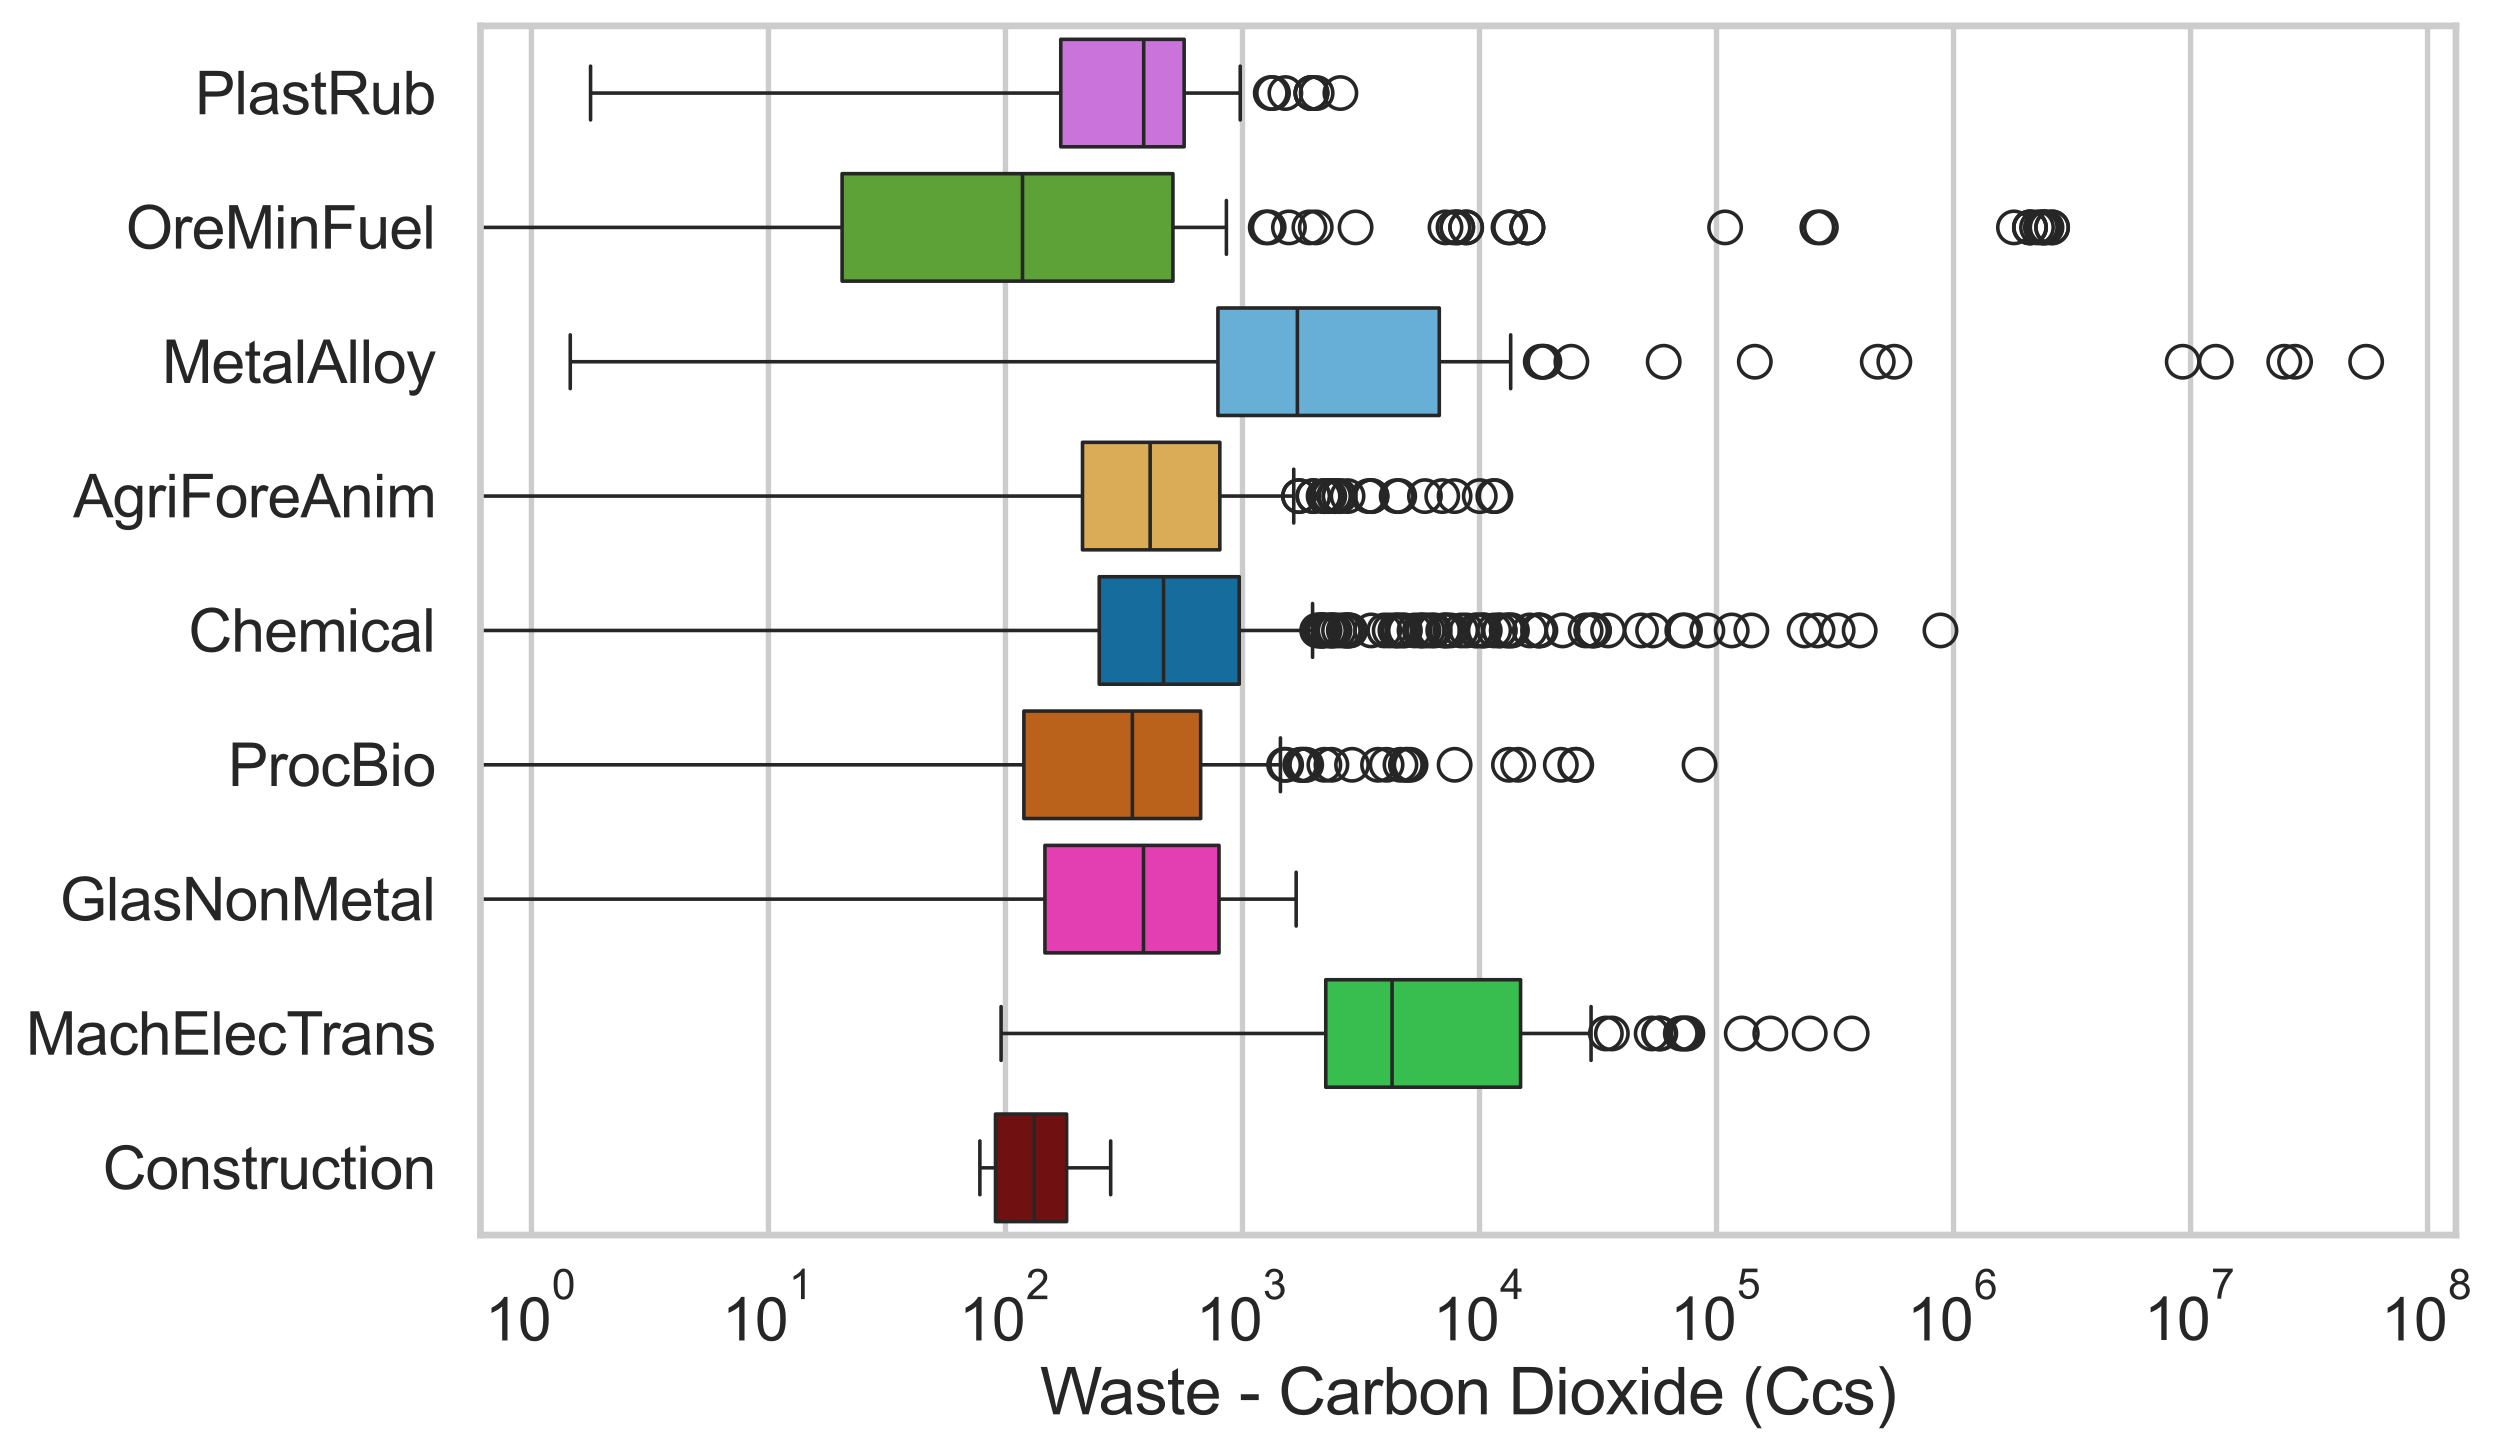 <?xml version="1.0" encoding="utf-8" standalone="no"?>
<!DOCTYPE svg PUBLIC "-//W3C//DTD SVG 1.1//EN"
  "http://www.w3.org/Graphics/SVG/1.1/DTD/svg11.dtd">
<svg xmlns:xlink="http://www.w3.org/1999/xlink" width="695.672pt" height="404.551pt" viewBox="0 0 695.672 404.551" xmlns="http://www.w3.org/2000/svg" version="1.1">
 <defs>
  <style type="text/css">*{stroke-linejoin: round; stroke-linecap: butt}</style>
 </defs>
 <g id="figure_1">
  <g id="patch_1">
   <path d="M 0 404.551 
L 695.672 404.551 
L 695.672 0 
L 0 0 
z
" style="fill: #ffffff"/>
  </g>
  <g id="axes_1">
   <g id="patch_2">
    <path d="M 133.697 343.665 
L 683.414 343.665 
L 683.414 7.2 
L 133.697 7.2 
z
" style="fill: #ffffff"/>
   </g>
   <g id="matplotlib.axis_1">
    <g id="xtick_1">
     <g id="line2d_1">
      <path d="M 147.882 343.665 
L 147.882 7.2 
" clip-path="url(#p14ee0c1a2a)" style="fill: none; stroke: #cccccc; stroke-width: 1.5; stroke-linecap: round"/>
     </g>
     <g id="text_1">
      <!-- $\mathdefault{10^{0}}$ -->
      <g style="fill: #262626" transform="translate(134.929 373.18) scale(0.165 -0.165)">
       <defs>
        <path id="ArialMT-31" d="M 2384 0 
L 1822 0 
L 1822 3584 
Q 1619 3391 1289 3197 
Q 959 3003 697 2906 
L 697 3450 
Q 1169 3672 1522 3987 
Q 1875 4303 2022 4600 
L 2384 4600 
L 2384 0 
z
" transform="scale(0.016)"/>
        <path id="ArialMT-30" d="M 266 2259 
Q 266 3072 433 3567 
Q 600 4063 929 4331 
Q 1259 4600 1759 4600 
Q 2128 4600 2406 4451 
Q 2684 4303 2865 4023 
Q 3047 3744 3150 3342 
Q 3253 2941 3253 2259 
Q 3253 1453 3087 958 
Q 2922 463 2592 192 
Q 2263 -78 1759 -78 
Q 1097 -78 719 397 
Q 266 969 266 2259 
z
M 844 2259 
Q 844 1131 1108 757 
Q 1372 384 1759 384 
Q 2147 384 2411 759 
Q 2675 1134 2675 2259 
Q 2675 3391 2411 3762 
Q 2147 4134 1753 4134 
Q 1366 4134 1134 3806 
Q 844 3388 844 2259 
z
" transform="scale(0.016)"/>
       </defs>
       <use xlink:href="#ArialMT-31" transform="translate(0 0.994)"/>
       <use xlink:href="#ArialMT-30" transform="translate(55.615 0.994)"/>
       <use xlink:href="#ArialMT-30" transform="translate(112.973 70.688) scale(0.7)"/>
      </g>
     </g>
    </g>
    <g id="xtick_2">
     <g id="line2d_2">
      <path d="M 213.836 343.665 
L 213.836 7.2 
" clip-path="url(#p14ee0c1a2a)" style="fill: none; stroke: #cccccc; stroke-width: 1.5; stroke-linecap: round"/>
     </g>
     <g id="text_2">
      <!-- $\mathdefault{10^{1}}$ -->
      <g style="fill: #262626" transform="translate(200.884 373.18) scale(0.165 -0.165)">
       <use xlink:href="#ArialMT-31" transform="translate(0 0.994)"/>
       <use xlink:href="#ArialMT-30" transform="translate(55.615 0.994)"/>
       <use xlink:href="#ArialMT-31" transform="translate(112.973 70.688) scale(0.7)"/>
      </g>
     </g>
    </g>
    <g id="xtick_3">
     <g id="line2d_3">
      <path d="M 279.791 343.665 
L 279.791 7.2 
" clip-path="url(#p14ee0c1a2a)" style="fill: none; stroke: #cccccc; stroke-width: 1.5; stroke-linecap: round"/>
     </g>
     <g id="text_3">
      <!-- $\mathdefault{10^{2}}$ -->
      <g style="fill: #262626" transform="translate(266.839 373.18) scale(0.165 -0.165)">
       <defs>
        <path id="ArialMT-32" d="M 3222 541 
L 3222 0 
L 194 0 
Q 188 203 259 391 
Q 375 700 629 1000 
Q 884 1300 1366 1694 
Q 2113 2306 2375 2664 
Q 2638 3022 2638 3341 
Q 2638 3675 2398 3904 
Q 2159 4134 1775 4134 
Q 1369 4134 1125 3890 
Q 881 3647 878 3216 
L 300 3275 
Q 359 3922 746 4261 
Q 1134 4600 1788 4600 
Q 2447 4600 2831 4234 
Q 3216 3869 3216 3328 
Q 3216 3053 3103 2787 
Q 2991 2522 2730 2228 
Q 2469 1934 1863 1422 
Q 1356 997 1212 845 
Q 1069 694 975 541 
L 3222 541 
z
" transform="scale(0.016)"/>
       </defs>
       <use xlink:href="#ArialMT-31" transform="translate(0 0.994)"/>
       <use xlink:href="#ArialMT-30" transform="translate(55.615 0.994)"/>
       <use xlink:href="#ArialMT-32" transform="translate(112.973 70.688) scale(0.7)"/>
      </g>
     </g>
    </g>
    <g id="xtick_4">
     <g id="line2d_4">
      <path d="M 345.746 343.665 
L 345.746 7.2 
" clip-path="url(#p14ee0c1a2a)" style="fill: none; stroke: #cccccc; stroke-width: 1.5; stroke-linecap: round"/>
     </g>
     <g id="text_4">
      <!-- $\mathdefault{10^{3}}$ -->
      <g style="fill: #262626" transform="translate(332.793 373.18) scale(0.165 -0.165)">
       <defs>
        <path id="ArialMT-33" d="M 269 1209 
L 831 1284 
Q 928 806 1161 595 
Q 1394 384 1728 384 
Q 2125 384 2398 659 
Q 2672 934 2672 1341 
Q 2672 1728 2419 1979 
Q 2166 2231 1775 2231 
Q 1616 2231 1378 2169 
L 1441 2663 
Q 1497 2656 1531 2656 
Q 1891 2656 2178 2843 
Q 2466 3031 2466 3422 
Q 2466 3731 2256 3934 
Q 2047 4138 1716 4138 
Q 1388 4138 1169 3931 
Q 950 3725 888 3313 
L 325 3413 
Q 428 3978 793 4289 
Q 1159 4600 1703 4600 
Q 2078 4600 2393 4439 
Q 2709 4278 2876 4000 
Q 3044 3722 3044 3409 
Q 3044 3113 2884 2869 
Q 2725 2625 2413 2481 
Q 2819 2388 3044 2092 
Q 3269 1797 3269 1353 
Q 3269 753 2831 336 
Q 2394 -81 1725 -81 
Q 1122 -81 723 278 
Q 325 638 269 1209 
z
" transform="scale(0.016)"/>
       </defs>
       <use xlink:href="#ArialMT-31" transform="translate(0 0.994)"/>
       <use xlink:href="#ArialMT-30" transform="translate(55.615 0.994)"/>
       <use xlink:href="#ArialMT-33" transform="translate(112.973 70.688) scale(0.7)"/>
      </g>
     </g>
    </g>
    <g id="xtick_5">
     <g id="line2d_5">
      <path d="M 411.701 343.665 
L 411.701 7.2 
" clip-path="url(#p14ee0c1a2a)" style="fill: none; stroke: #cccccc; stroke-width: 1.5; stroke-linecap: round"/>
     </g>
     <g id="text_5">
      <!-- $\mathdefault{10^{4}}$ -->
      <g style="fill: #262626" transform="translate(398.748 373.015) scale(0.165 -0.165)">
       <defs>
        <path id="ArialMT-34" d="M 2069 0 
L 2069 1097 
L 81 1097 
L 81 1613 
L 2172 4581 
L 2631 4581 
L 2631 1613 
L 3250 1613 
L 3250 1097 
L 2631 1097 
L 2631 0 
L 2069 0 
z
M 2069 1613 
L 2069 3678 
L 634 1613 
L 2069 1613 
z
" transform="scale(0.016)"/>
       </defs>
       <use xlink:href="#ArialMT-31" transform="translate(0 0.202)"/>
       <use xlink:href="#ArialMT-30" transform="translate(55.615 0.202)"/>
       <use xlink:href="#ArialMT-34" transform="translate(112.973 69.895) scale(0.7)"/>
      </g>
     </g>
    </g>
    <g id="xtick_6">
     <g id="line2d_6">
      <path d="M 477.655 343.665 
L 477.655 7.2 
" clip-path="url(#p14ee0c1a2a)" style="fill: none; stroke: #cccccc; stroke-width: 1.5; stroke-linecap: round"/>
     </g>
     <g id="text_6">
      <!-- $\mathdefault{10^{5}}$ -->
      <g style="fill: #262626" transform="translate(464.703 373.015) scale(0.165 -0.165)">
       <defs>
        <path id="ArialMT-35" d="M 266 1200 
L 856 1250 
Q 922 819 1161 601 
Q 1400 384 1738 384 
Q 2144 384 2425 690 
Q 2706 997 2706 1503 
Q 2706 1984 2436 2262 
Q 2166 2541 1728 2541 
Q 1456 2541 1237 2417 
Q 1019 2294 894 2097 
L 366 2166 
L 809 4519 
L 3088 4519 
L 3088 3981 
L 1259 3981 
L 1013 2750 
Q 1425 3038 1878 3038 
Q 2478 3038 2890 2622 
Q 3303 2206 3303 1553 
Q 3303 931 2941 478 
Q 2500 -78 1738 -78 
Q 1113 -78 717 272 
Q 322 622 266 1200 
z
" transform="scale(0.016)"/>
       </defs>
       <use xlink:href="#ArialMT-31" transform="translate(0 0.88)"/>
       <use xlink:href="#ArialMT-30" transform="translate(55.615 0.88)"/>
       <use xlink:href="#ArialMT-35" transform="translate(112.973 70.573) scale(0.7)"/>
      </g>
     </g>
    </g>
    <g id="xtick_7">
     <g id="line2d_7">
      <path d="M 543.61 343.665 
L 543.61 7.2 
" clip-path="url(#p14ee0c1a2a)" style="fill: none; stroke: #cccccc; stroke-width: 1.5; stroke-linecap: round"/>
     </g>
     <g id="text_7">
      <!-- $\mathdefault{10^{6}}$ -->
      <g style="fill: #262626" transform="translate(530.657 373.18) scale(0.165 -0.165)">
       <defs>
        <path id="ArialMT-36" d="M 3184 3459 
L 2625 3416 
Q 2550 3747 2413 3897 
Q 2184 4138 1850 4138 
Q 1581 4138 1378 3988 
Q 1113 3794 959 3422 
Q 806 3050 800 2363 
Q 1003 2672 1297 2822 
Q 1591 2972 1913 2972 
Q 2475 2972 2870 2558 
Q 3266 2144 3266 1488 
Q 3266 1056 3080 686 
Q 2894 316 2569 119 
Q 2244 -78 1831 -78 
Q 1128 -78 684 439 
Q 241 956 241 2144 
Q 241 3472 731 4075 
Q 1159 4600 1884 4600 
Q 2425 4600 2770 4297 
Q 3116 3994 3184 3459 
z
M 888 1484 
Q 888 1194 1011 928 
Q 1134 663 1356 523 
Q 1578 384 1822 384 
Q 2178 384 2434 671 
Q 2691 959 2691 1453 
Q 2691 1928 2437 2201 
Q 2184 2475 1800 2475 
Q 1419 2475 1153 2201 
Q 888 1928 888 1484 
z
" transform="scale(0.016)"/>
       </defs>
       <use xlink:href="#ArialMT-31" transform="translate(0 0.994)"/>
       <use xlink:href="#ArialMT-30" transform="translate(55.615 0.994)"/>
       <use xlink:href="#ArialMT-36" transform="translate(112.973 70.688) scale(0.7)"/>
      </g>
     </g>
    </g>
    <g id="xtick_8">
     <g id="line2d_8">
      <path d="M 609.565 343.665 
L 609.565 7.2 
" clip-path="url(#p14ee0c1a2a)" style="fill: none; stroke: #cccccc; stroke-width: 1.5; stroke-linecap: round"/>
     </g>
     <g id="text_8">
      <!-- $\mathdefault{10^{7}}$ -->
      <g style="fill: #262626" transform="translate(596.612 373.015) scale(0.165 -0.165)">
       <defs>
        <path id="ArialMT-37" d="M 303 3981 
L 303 4522 
L 3269 4522 
L 3269 4084 
Q 2831 3619 2401 2847 
Q 1972 2075 1738 1259 
Q 1569 684 1522 0 
L 944 0 
Q 953 541 1156 1306 
Q 1359 2072 1739 2783 
Q 2119 3494 2547 3981 
L 303 3981 
z
" transform="scale(0.016)"/>
       </defs>
       <use xlink:href="#ArialMT-31" transform="translate(0 0.847)"/>
       <use xlink:href="#ArialMT-30" transform="translate(55.615 0.847)"/>
       <use xlink:href="#ArialMT-37" transform="translate(112.973 70.541) scale(0.7)"/>
      </g>
     </g>
    </g>
    <g id="xtick_9">
     <g id="line2d_9">
      <path d="M 675.519 343.665 
L 675.519 7.2 
" clip-path="url(#p14ee0c1a2a)" style="fill: none; stroke: #cccccc; stroke-width: 1.5; stroke-linecap: round"/>
     </g>
     <g id="text_9">
      <!-- $\mathdefault{10^{8}}$ -->
      <g style="fill: #262626" transform="translate(662.567 373.18) scale(0.165 -0.165)">
       <defs>
        <path id="ArialMT-38" d="M 1131 2484 
Q 781 2613 612 2850 
Q 444 3088 444 3419 
Q 444 3919 803 4259 
Q 1163 4600 1759 4600 
Q 2359 4600 2725 4251 
Q 3091 3903 3091 3403 
Q 3091 3084 2923 2848 
Q 2756 2613 2416 2484 
Q 2838 2347 3058 2040 
Q 3278 1734 3278 1309 
Q 3278 722 2862 322 
Q 2447 -78 1769 -78 
Q 1091 -78 675 323 
Q 259 725 259 1325 
Q 259 1772 486 2073 
Q 713 2375 1131 2484 
z
M 1019 3438 
Q 1019 3113 1228 2906 
Q 1438 2700 1772 2700 
Q 2097 2700 2305 2904 
Q 2513 3109 2513 3406 
Q 2513 3716 2298 3927 
Q 2084 4138 1766 4138 
Q 1444 4138 1231 3931 
Q 1019 3725 1019 3438 
z
M 838 1322 
Q 838 1081 952 856 
Q 1066 631 1291 507 
Q 1516 384 1775 384 
Q 2178 384 2440 643 
Q 2703 903 2703 1303 
Q 2703 1709 2433 1975 
Q 2163 2241 1756 2241 
Q 1359 2241 1098 1978 
Q 838 1716 838 1322 
z
" transform="scale(0.016)"/>
       </defs>
       <use xlink:href="#ArialMT-31" transform="translate(0 0.994)"/>
       <use xlink:href="#ArialMT-30" transform="translate(55.615 0.994)"/>
       <use xlink:href="#ArialMT-38" transform="translate(112.973 70.688) scale(0.7)"/>
      </g>
     </g>
    </g>
    <g id="xtick_10"/>
    <g id="xtick_11"/>
    <g id="xtick_12"/>
    <g id="xtick_13"/>
    <g id="xtick_14"/>
    <g id="xtick_15"/>
    <g id="xtick_16"/>
    <g id="xtick_17"/>
    <g id="xtick_18"/>
    <g id="xtick_19"/>
    <g id="xtick_20"/>
    <g id="xtick_21"/>
    <g id="xtick_22"/>
    <g id="xtick_23"/>
    <g id="xtick_24"/>
    <g id="xtick_25"/>
    <g id="xtick_26"/>
    <g id="xtick_27"/>
    <g id="xtick_28"/>
    <g id="xtick_29"/>
    <g id="xtick_30"/>
    <g id="xtick_31"/>
    <g id="xtick_32"/>
    <g id="xtick_33"/>
    <g id="xtick_34"/>
    <g id="xtick_35"/>
    <g id="xtick_36"/>
    <g id="xtick_37"/>
    <g id="xtick_38"/>
    <g id="xtick_39"/>
    <g id="xtick_40"/>
    <g id="xtick_41"/>
    <g id="xtick_42"/>
    <g id="xtick_43"/>
    <g id="xtick_44"/>
    <g id="xtick_45"/>
    <g id="xtick_46"/>
    <g id="xtick_47"/>
    <g id="xtick_48"/>
    <g id="xtick_49"/>
    <g id="xtick_50"/>
    <g id="xtick_51"/>
    <g id="xtick_52"/>
    <g id="xtick_53"/>
    <g id="xtick_54"/>
    <g id="xtick_55"/>
    <g id="xtick_56"/>
    <g id="xtick_57"/>
    <g id="xtick_58"/>
    <g id="xtick_59"/>
    <g id="xtick_60"/>
    <g id="xtick_61"/>
    <g id="xtick_62"/>
    <g id="xtick_63"/>
    <g id="xtick_64"/>
    <g id="xtick_65"/>
    <g id="xtick_66"/>
    <g id="xtick_67"/>
    <g id="xtick_68"/>
    <g id="xtick_69"/>
    <g id="xtick_70"/>
    <g id="xtick_71"/>
    <g id="xtick_72"/>
    <g id="xtick_73"/>
    <g id="xtick_74"/>
    <g id="xtick_75"/>
    <g id="xtick_76"/>
    <g id="text_10">
     <!-- Waste - Carbon Dioxide (Ccs) -->
     <g style="fill: #262626" transform="translate(289.368 393.563) scale(0.18 -0.18)">
      <defs>
       <path id="ArialMT-57" d="M 1294 0 
L 78 4581 
L 700 4581 
L 1397 1578 
Q 1509 1106 1591 641 
Q 1766 1375 1797 1488 
L 2669 4581 
L 3400 4581 
L 4056 2263 
Q 4303 1400 4413 641 
Q 4500 1075 4641 1638 
L 5359 4581 
L 5969 4581 
L 4713 0 
L 4128 0 
L 3163 3491 
Q 3041 3928 3019 4028 
Q 2947 3713 2884 3491 
L 1913 0 
L 1294 0 
z
" transform="scale(0.016)"/>
       <path id="ArialMT-61" d="M 2588 409 
Q 2275 144 1986 34 
Q 1697 -75 1366 -75 
Q 819 -75 525 192 
Q 231 459 231 875 
Q 231 1119 342 1320 
Q 453 1522 633 1644 
Q 813 1766 1038 1828 
Q 1203 1872 1538 1913 
Q 2219 1994 2541 2106 
Q 2544 2222 2544 2253 
Q 2544 2597 2384 2738 
Q 2169 2928 1744 2928 
Q 1347 2928 1158 2789 
Q 969 2650 878 2297 
L 328 2372 
Q 403 2725 575 2942 
Q 747 3159 1072 3276 
Q 1397 3394 1825 3394 
Q 2250 3394 2515 3294 
Q 2781 3194 2906 3042 
Q 3031 2891 3081 2659 
Q 3109 2516 3109 2141 
L 3109 1391 
Q 3109 606 3145 398 
Q 3181 191 3288 0 
L 2700 0 
Q 2613 175 2588 409 
z
M 2541 1666 
Q 2234 1541 1622 1453 
Q 1275 1403 1131 1340 
Q 988 1278 909 1158 
Q 831 1038 831 891 
Q 831 666 1001 516 
Q 1172 366 1500 366 
Q 1825 366 2078 508 
Q 2331 650 2450 897 
Q 2541 1088 2541 1459 
L 2541 1666 
z
" transform="scale(0.016)"/>
       <path id="ArialMT-73" d="M 197 991 
L 753 1078 
Q 800 744 1014 566 
Q 1228 388 1613 388 
Q 2000 388 2187 545 
Q 2375 703 2375 916 
Q 2375 1106 2209 1216 
Q 2094 1291 1634 1406 
Q 1016 1563 777 1677 
Q 538 1791 414 1992 
Q 291 2194 291 2438 
Q 291 2659 392 2848 
Q 494 3038 669 3163 
Q 800 3259 1026 3326 
Q 1253 3394 1513 3394 
Q 1903 3394 2198 3281 
Q 2494 3169 2634 2976 
Q 2775 2784 2828 2463 
L 2278 2388 
Q 2241 2644 2061 2787 
Q 1881 2931 1553 2931 
Q 1166 2931 1000 2803 
Q 834 2675 834 2503 
Q 834 2394 903 2306 
Q 972 2216 1119 2156 
Q 1203 2125 1616 2013 
Q 2213 1853 2448 1751 
Q 2684 1650 2818 1456 
Q 2953 1263 2953 975 
Q 2953 694 2789 445 
Q 2625 197 2315 61 
Q 2006 -75 1616 -75 
Q 969 -75 630 194 
Q 291 463 197 991 
z
" transform="scale(0.016)"/>
       <path id="ArialMT-74" d="M 1650 503 
L 1731 6 
Q 1494 -44 1306 -44 
Q 1000 -44 831 53 
Q 663 150 594 308 
Q 525 466 525 972 
L 525 2881 
L 113 2881 
L 113 3319 
L 525 3319 
L 525 4141 
L 1084 4478 
L 1084 3319 
L 1650 3319 
L 1650 2881 
L 1084 2881 
L 1084 941 
Q 1084 700 1114 631 
Q 1144 563 1211 522 
Q 1278 481 1403 481 
Q 1497 481 1650 503 
z
" transform="scale(0.016)"/>
       <path id="ArialMT-65" d="M 2694 1069 
L 3275 997 
Q 3138 488 2766 206 
Q 2394 -75 1816 -75 
Q 1088 -75 661 373 
Q 234 822 234 1631 
Q 234 2469 665 2931 
Q 1097 3394 1784 3394 
Q 2450 3394 2872 2941 
Q 3294 2488 3294 1666 
Q 3294 1616 3291 1516 
L 816 1516 
Q 847 969 1125 678 
Q 1403 388 1819 388 
Q 2128 388 2347 550 
Q 2566 713 2694 1069 
z
M 847 1978 
L 2700 1978 
Q 2663 2397 2488 2606 
Q 2219 2931 1791 2931 
Q 1403 2931 1139 2672 
Q 875 2413 847 1978 
z
" transform="scale(0.016)"/>
       <path id="ArialMT-20" transform="scale(0.016)"/>
       <path id="ArialMT-2d" d="M 203 1375 
L 203 1941 
L 1931 1941 
L 1931 1375 
L 203 1375 
z
" transform="scale(0.016)"/>
       <path id="ArialMT-43" d="M 3763 1606 
L 4369 1453 
Q 4178 706 3683 314 
Q 3188 -78 2472 -78 
Q 1731 -78 1267 223 
Q 803 525 561 1097 
Q 319 1669 319 2325 
Q 319 3041 592 3573 
Q 866 4106 1370 4382 
Q 1875 4659 2481 4659 
Q 3169 4659 3637 4309 
Q 4106 3959 4291 3325 
L 3694 3184 
Q 3534 3684 3231 3912 
Q 2928 4141 2469 4141 
Q 1941 4141 1586 3887 
Q 1231 3634 1087 3207 
Q 944 2781 944 2328 
Q 944 1744 1114 1308 
Q 1284 872 1643 656 
Q 2003 441 2422 441 
Q 2931 441 3284 734 
Q 3638 1028 3763 1606 
z
" transform="scale(0.016)"/>
       <path id="ArialMT-72" d="M 416 0 
L 416 3319 
L 922 3319 
L 922 2816 
Q 1116 3169 1280 3281 
Q 1444 3394 1641 3394 
Q 1925 3394 2219 3213 
L 2025 2691 
Q 1819 2813 1613 2813 
Q 1428 2813 1281 2702 
Q 1134 2591 1072 2394 
Q 978 2094 978 1738 
L 978 0 
L 416 0 
z
" transform="scale(0.016)"/>
       <path id="ArialMT-62" d="M 941 0 
L 419 0 
L 419 4581 
L 981 4581 
L 981 2947 
Q 1338 3394 1891 3394 
Q 2197 3394 2470 3270 
Q 2744 3147 2920 2923 
Q 3097 2700 3197 2384 
Q 3297 2069 3297 1709 
Q 3297 856 2875 390 
Q 2453 -75 1863 -75 
Q 1275 -75 941 416 
L 941 0 
z
M 934 1684 
Q 934 1088 1097 822 
Q 1363 388 1816 388 
Q 2184 388 2453 708 
Q 2722 1028 2722 1663 
Q 2722 2313 2464 2622 
Q 2206 2931 1841 2931 
Q 1472 2931 1203 2611 
Q 934 2291 934 1684 
z
" transform="scale(0.016)"/>
       <path id="ArialMT-6f" d="M 213 1659 
Q 213 2581 725 3025 
Q 1153 3394 1769 3394 
Q 2453 3394 2887 2945 
Q 3322 2497 3322 1706 
Q 3322 1066 3130 698 
Q 2938 331 2570 128 
Q 2203 -75 1769 -75 
Q 1072 -75 642 372 
Q 213 819 213 1659 
z
M 791 1659 
Q 791 1022 1069 705 
Q 1347 388 1769 388 
Q 2188 388 2466 706 
Q 2744 1025 2744 1678 
Q 2744 2294 2464 2611 
Q 2184 2928 1769 2928 
Q 1347 2928 1069 2612 
Q 791 2297 791 1659 
z
" transform="scale(0.016)"/>
       <path id="ArialMT-6e" d="M 422 0 
L 422 3319 
L 928 3319 
L 928 2847 
Q 1294 3394 1984 3394 
Q 2284 3394 2536 3286 
Q 2788 3178 2913 3003 
Q 3038 2828 3088 2588 
Q 3119 2431 3119 2041 
L 3119 0 
L 2556 0 
L 2556 2019 
Q 2556 2363 2490 2533 
Q 2425 2703 2258 2804 
Q 2091 2906 1866 2906 
Q 1506 2906 1245 2678 
Q 984 2450 984 1813 
L 984 0 
L 422 0 
z
" transform="scale(0.016)"/>
       <path id="ArialMT-44" d="M 494 0 
L 494 4581 
L 2072 4581 
Q 2606 4581 2888 4516 
Q 3281 4425 3559 4188 
Q 3922 3881 4101 3404 
Q 4281 2928 4281 2316 
Q 4281 1794 4159 1391 
Q 4038 988 3847 723 
Q 3656 459 3429 307 
Q 3203 156 2883 78 
Q 2563 0 2147 0 
L 494 0 
z
M 1100 541 
L 2078 541 
Q 2531 541 2789 625 
Q 3047 709 3200 863 
Q 3416 1078 3536 1442 
Q 3656 1806 3656 2325 
Q 3656 3044 3420 3430 
Q 3184 3816 2847 3947 
Q 2603 4041 2063 4041 
L 1100 4041 
L 1100 541 
z
" transform="scale(0.016)"/>
       <path id="ArialMT-69" d="M 425 3934 
L 425 4581 
L 988 4581 
L 988 3934 
L 425 3934 
z
M 425 0 
L 425 3319 
L 988 3319 
L 988 0 
L 425 0 
z
" transform="scale(0.016)"/>
       <path id="ArialMT-78" d="M 47 0 
L 1259 1725 
L 138 3319 
L 841 3319 
L 1350 2541 
Q 1494 2319 1581 2169 
Q 1719 2375 1834 2534 
L 2394 3319 
L 3066 3319 
L 1919 1756 
L 3153 0 
L 2463 0 
L 1781 1031 
L 1600 1309 
L 728 0 
L 47 0 
z
" transform="scale(0.016)"/>
       <path id="ArialMT-64" d="M 2575 0 
L 2575 419 
Q 2259 -75 1647 -75 
Q 1250 -75 917 144 
Q 584 363 401 755 
Q 219 1147 219 1656 
Q 219 2153 384 2558 
Q 550 2963 881 3178 
Q 1213 3394 1622 3394 
Q 1922 3394 2156 3267 
Q 2391 3141 2538 2938 
L 2538 4581 
L 3097 4581 
L 3097 0 
L 2575 0 
z
M 797 1656 
Q 797 1019 1065 703 
Q 1334 388 1700 388 
Q 2069 388 2326 689 
Q 2584 991 2584 1609 
Q 2584 2291 2321 2609 
Q 2059 2928 1675 2928 
Q 1300 2928 1048 2622 
Q 797 2316 797 1656 
z
" transform="scale(0.016)"/>
       <path id="ArialMT-28" d="M 1497 -1347 
Q 1031 -759 709 28 
Q 388 816 388 1659 
Q 388 2403 628 3084 
Q 909 3875 1497 4659 
L 1900 4659 
Q 1522 4009 1400 3731 
Q 1209 3300 1100 2831 
Q 966 2247 966 1656 
Q 966 153 1900 -1347 
L 1497 -1347 
z
" transform="scale(0.016)"/>
       <path id="ArialMT-63" d="M 2588 1216 
L 3141 1144 
Q 3050 572 2676 248 
Q 2303 -75 1759 -75 
Q 1078 -75 664 370 
Q 250 816 250 1647 
Q 250 2184 428 2587 
Q 606 2991 970 3192 
Q 1334 3394 1763 3394 
Q 2303 3394 2647 3120 
Q 2991 2847 3088 2344 
L 2541 2259 
Q 2463 2594 2264 2762 
Q 2066 2931 1784 2931 
Q 1359 2931 1093 2626 
Q 828 2322 828 1663 
Q 828 994 1084 691 
Q 1341 388 1753 388 
Q 2084 388 2306 591 
Q 2528 794 2588 1216 
z
" transform="scale(0.016)"/>
       <path id="ArialMT-29" d="M 791 -1347 
L 388 -1347 
Q 1322 153 1322 1656 
Q 1322 2244 1188 2822 
Q 1081 3291 891 3722 
Q 769 4003 388 4659 
L 791 4659 
Q 1378 3875 1659 3084 
Q 1900 2403 1900 1659 
Q 1900 816 1576 28 
Q 1253 -759 791 -1347 
z
" transform="scale(0.016)"/>
      </defs>
      <use xlink:href="#ArialMT-57"/>
      <use xlink:href="#ArialMT-61" transform="translate(90.635 0)"/>
      <use xlink:href="#ArialMT-73" transform="translate(146.25 0)"/>
      <use xlink:href="#ArialMT-74" transform="translate(196.25 0)"/>
      <use xlink:href="#ArialMT-65" transform="translate(224.033 0)"/>
      <use xlink:href="#ArialMT-20" transform="translate(279.648 0)"/>
      <use xlink:href="#ArialMT-2d" transform="translate(307.432 0)"/>
      <use xlink:href="#ArialMT-20" transform="translate(340.732 0)"/>
      <use xlink:href="#ArialMT-43" transform="translate(368.516 0)"/>
      <use xlink:href="#ArialMT-61" transform="translate(440.732 0)"/>
      <use xlink:href="#ArialMT-72" transform="translate(496.348 0)"/>
      <use xlink:href="#ArialMT-62" transform="translate(529.648 0)"/>
      <use xlink:href="#ArialMT-6f" transform="translate(585.264 0)"/>
      <use xlink:href="#ArialMT-6e" transform="translate(640.879 0)"/>
      <use xlink:href="#ArialMT-20" transform="translate(696.494 0)"/>
      <use xlink:href="#ArialMT-44" transform="translate(724.277 0)"/>
      <use xlink:href="#ArialMT-69" transform="translate(796.494 0)"/>
      <use xlink:href="#ArialMT-6f" transform="translate(818.711 0)"/>
      <use xlink:href="#ArialMT-78" transform="translate(874.326 0)"/>
      <use xlink:href="#ArialMT-69" transform="translate(924.326 0)"/>
      <use xlink:href="#ArialMT-64" transform="translate(946.543 0)"/>
      <use xlink:href="#ArialMT-65" transform="translate(1002.158 0)"/>
      <use xlink:href="#ArialMT-20" transform="translate(1057.773 0)"/>
      <use xlink:href="#ArialMT-28" transform="translate(1085.557 0)"/>
      <use xlink:href="#ArialMT-43" transform="translate(1118.857 0)"/>
      <use xlink:href="#ArialMT-63" transform="translate(1191.074 0)"/>
      <use xlink:href="#ArialMT-73" transform="translate(1241.074 0)"/>
      <use xlink:href="#ArialMT-29" transform="translate(1291.074 0)"/>
     </g>
    </g>
   </g>
   <g id="matplotlib.axis_2">
    <g id="ytick_1">
     <g id="text_11">
      <!-- PlastRub -->
      <g style="fill: #262626" transform="translate(54.248 31.798) scale(0.165 -0.165)">
       <defs>
        <path id="ArialMT-50" d="M 494 0 
L 494 4581 
L 2222 4581 
Q 2678 4581 2919 4538 
Q 3256 4481 3484 4323 
Q 3713 4166 3852 3881 
Q 3991 3597 3991 3256 
Q 3991 2672 3619 2267 
Q 3247 1863 2275 1863 
L 1100 1863 
L 1100 0 
L 494 0 
z
M 1100 2403 
L 2284 2403 
Q 2872 2403 3119 2622 
Q 3366 2841 3366 3238 
Q 3366 3525 3220 3729 
Q 3075 3934 2838 4000 
Q 2684 4041 2272 4041 
L 1100 4041 
L 1100 2403 
z
" transform="scale(0.016)"/>
        <path id="ArialMT-6c" d="M 409 0 
L 409 4581 
L 972 4581 
L 972 0 
L 409 0 
z
" transform="scale(0.016)"/>
        <path id="ArialMT-52" d="M 503 0 
L 503 4581 
L 2534 4581 
Q 3147 4581 3465 4457 
Q 3784 4334 3975 4021 
Q 4166 3709 4166 3331 
Q 4166 2844 3850 2509 
Q 3534 2175 2875 2084 
Q 3116 1969 3241 1856 
Q 3506 1613 3744 1247 
L 4541 0 
L 3778 0 
L 3172 953 
Q 2906 1366 2734 1584 
Q 2563 1803 2427 1890 
Q 2291 1978 2150 2013 
Q 2047 2034 1813 2034 
L 1109 2034 
L 1109 0 
L 503 0 
z
M 1109 2559 
L 2413 2559 
Q 2828 2559 3062 2645 
Q 3297 2731 3419 2920 
Q 3541 3109 3541 3331 
Q 3541 3656 3305 3865 
Q 3069 4075 2559 4075 
L 1109 4075 
L 1109 2559 
z
" transform="scale(0.016)"/>
        <path id="ArialMT-75" d="M 2597 0 
L 2597 488 
Q 2209 -75 1544 -75 
Q 1250 -75 995 37 
Q 741 150 617 320 
Q 494 491 444 738 
Q 409 903 409 1263 
L 409 3319 
L 972 3319 
L 972 1478 
Q 972 1038 1006 884 
Q 1059 663 1231 536 
Q 1403 409 1656 409 
Q 1909 409 2131 539 
Q 2353 669 2445 892 
Q 2538 1116 2538 1541 
L 2538 3319 
L 3100 3319 
L 3100 0 
L 2597 0 
z
" transform="scale(0.016)"/>
       </defs>
       <use xlink:href="#ArialMT-50"/>
       <use xlink:href="#ArialMT-6c" transform="translate(66.699 0)"/>
       <use xlink:href="#ArialMT-61" transform="translate(88.916 0)"/>
       <use xlink:href="#ArialMT-73" transform="translate(144.531 0)"/>
       <use xlink:href="#ArialMT-74" transform="translate(194.531 0)"/>
       <use xlink:href="#ArialMT-52" transform="translate(222.314 0)"/>
       <use xlink:href="#ArialMT-75" transform="translate(294.531 0)"/>
       <use xlink:href="#ArialMT-62" transform="translate(350.146 0)"/>
      </g>
     </g>
    </g>
    <g id="ytick_2">
     <g id="text_12">
      <!-- OreMinFuel -->
      <g style="fill: #262626" transform="translate(35.013 69.183) scale(0.165 -0.165)">
       <defs>
        <path id="ArialMT-4f" d="M 309 2231 
Q 309 3372 921 4017 
Q 1534 4663 2503 4663 
Q 3138 4663 3647 4359 
Q 4156 4056 4423 3514 
Q 4691 2972 4691 2284 
Q 4691 1588 4409 1038 
Q 4128 488 3612 205 
Q 3097 -78 2500 -78 
Q 1853 -78 1343 234 
Q 834 547 571 1087 
Q 309 1628 309 2231 
z
M 934 2222 
Q 934 1394 1379 917 
Q 1825 441 2497 441 
Q 3181 441 3623 922 
Q 4066 1403 4066 2288 
Q 4066 2847 3877 3264 
Q 3688 3681 3323 3911 
Q 2959 4141 2506 4141 
Q 1863 4141 1398 3698 
Q 934 3256 934 2222 
z
" transform="scale(0.016)"/>
        <path id="ArialMT-4d" d="M 475 0 
L 475 4581 
L 1388 4581 
L 2472 1338 
Q 2622 884 2691 659 
Q 2769 909 2934 1394 
L 4031 4581 
L 4847 4581 
L 4847 0 
L 4263 0 
L 4263 3834 
L 2931 0 
L 2384 0 
L 1059 3900 
L 1059 0 
L 475 0 
z
" transform="scale(0.016)"/>
        <path id="ArialMT-46" d="M 525 0 
L 525 4581 
L 3616 4581 
L 3616 4041 
L 1131 4041 
L 1131 2622 
L 3281 2622 
L 3281 2081 
L 1131 2081 
L 1131 0 
L 525 0 
z
" transform="scale(0.016)"/>
       </defs>
       <use xlink:href="#ArialMT-4f"/>
       <use xlink:href="#ArialMT-72" transform="translate(77.783 0)"/>
       <use xlink:href="#ArialMT-65" transform="translate(111.084 0)"/>
       <use xlink:href="#ArialMT-4d" transform="translate(166.699 0)"/>
       <use xlink:href="#ArialMT-69" transform="translate(250 0)"/>
       <use xlink:href="#ArialMT-6e" transform="translate(272.217 0)"/>
       <use xlink:href="#ArialMT-46" transform="translate(327.832 0)"/>
       <use xlink:href="#ArialMT-75" transform="translate(388.916 0)"/>
       <use xlink:href="#ArialMT-65" transform="translate(444.531 0)"/>
       <use xlink:href="#ArialMT-6c" transform="translate(500.146 0)"/>
      </g>
     </g>
    </g>
    <g id="ytick_3">
     <g id="text_13">
      <!-- MetalAlloy -->
      <g style="fill: #262626" transform="translate(45.088 106.568) scale(0.165 -0.165)">
       <defs>
        <path id="ArialMT-41" d="M -9 0 
L 1750 4581 
L 2403 4581 
L 4278 0 
L 3588 0 
L 3053 1388 
L 1138 1388 
L 634 0 
L -9 0 
z
M 1313 1881 
L 2866 1881 
L 2388 3150 
Q 2169 3728 2063 4100 
Q 1975 3659 1816 3225 
L 1313 1881 
z
" transform="scale(0.016)"/>
        <path id="ArialMT-79" d="M 397 -1278 
L 334 -750 
Q 519 -800 656 -800 
Q 844 -800 956 -737 
Q 1069 -675 1141 -563 
Q 1194 -478 1313 -144 
Q 1328 -97 1363 -6 
L 103 3319 
L 709 3319 
L 1400 1397 
Q 1534 1031 1641 628 
Q 1738 1016 1872 1384 
L 2581 3319 
L 3144 3319 
L 1881 -56 
Q 1678 -603 1566 -809 
Q 1416 -1088 1222 -1217 
Q 1028 -1347 759 -1347 
Q 597 -1347 397 -1278 
z
" transform="scale(0.016)"/>
       </defs>
       <use xlink:href="#ArialMT-4d"/>
       <use xlink:href="#ArialMT-65" transform="translate(83.301 0)"/>
       <use xlink:href="#ArialMT-74" transform="translate(138.916 0)"/>
       <use xlink:href="#ArialMT-61" transform="translate(166.699 0)"/>
       <use xlink:href="#ArialMT-6c" transform="translate(222.314 0)"/>
       <use xlink:href="#ArialMT-41" transform="translate(244.531 0)"/>
       <use xlink:href="#ArialMT-6c" transform="translate(311.23 0)"/>
       <use xlink:href="#ArialMT-6c" transform="translate(333.447 0)"/>
       <use xlink:href="#ArialMT-6f" transform="translate(355.664 0)"/>
       <use xlink:href="#ArialMT-79" transform="translate(411.279 0)"/>
      </g>
     </g>
    </g>
    <g id="ytick_4">
     <g id="text_14">
      <!-- AgriForeAnim -->
      <g style="fill: #262626" transform="translate(20.341 143.953) scale(0.165 -0.165)">
       <defs>
        <path id="ArialMT-67" d="M 319 -275 
L 866 -356 
Q 900 -609 1056 -725 
Q 1266 -881 1628 -881 
Q 2019 -881 2231 -725 
Q 2444 -569 2519 -288 
Q 2563 -116 2559 434 
Q 2191 0 1641 0 
Q 956 0 581 494 
Q 206 988 206 1678 
Q 206 2153 378 2554 
Q 550 2956 876 3175 
Q 1203 3394 1644 3394 
Q 2231 3394 2613 2919 
L 2613 3319 
L 3131 3319 
L 3131 450 
Q 3131 -325 2973 -648 
Q 2816 -972 2473 -1159 
Q 2131 -1347 1631 -1347 
Q 1038 -1347 672 -1080 
Q 306 -813 319 -275 
z
M 784 1719 
Q 784 1066 1043 766 
Q 1303 466 1694 466 
Q 2081 466 2343 764 
Q 2606 1063 2606 1700 
Q 2606 2309 2336 2618 
Q 2066 2928 1684 2928 
Q 1309 2928 1046 2623 
Q 784 2319 784 1719 
z
" transform="scale(0.016)"/>
        <path id="ArialMT-6d" d="M 422 0 
L 422 3319 
L 925 3319 
L 925 2853 
Q 1081 3097 1340 3245 
Q 1600 3394 1931 3394 
Q 2300 3394 2536 3241 
Q 2772 3088 2869 2813 
Q 3263 3394 3894 3394 
Q 4388 3394 4653 3120 
Q 4919 2847 4919 2278 
L 4919 0 
L 4359 0 
L 4359 2091 
Q 4359 2428 4304 2576 
Q 4250 2725 4106 2815 
Q 3963 2906 3769 2906 
Q 3419 2906 3187 2673 
Q 2956 2441 2956 1928 
L 2956 0 
L 2394 0 
L 2394 2156 
Q 2394 2531 2256 2718 
Q 2119 2906 1806 2906 
Q 1569 2906 1367 2781 
Q 1166 2656 1075 2415 
Q 984 2175 984 1722 
L 984 0 
L 422 0 
z
" transform="scale(0.016)"/>
       </defs>
       <use xlink:href="#ArialMT-41"/>
       <use xlink:href="#ArialMT-67" transform="translate(66.699 0)"/>
       <use xlink:href="#ArialMT-72" transform="translate(122.314 0)"/>
       <use xlink:href="#ArialMT-69" transform="translate(155.615 0)"/>
       <use xlink:href="#ArialMT-46" transform="translate(177.832 0)"/>
       <use xlink:href="#ArialMT-6f" transform="translate(238.916 0)"/>
       <use xlink:href="#ArialMT-72" transform="translate(294.531 0)"/>
       <use xlink:href="#ArialMT-65" transform="translate(327.832 0)"/>
       <use xlink:href="#ArialMT-41" transform="translate(383.447 0)"/>
       <use xlink:href="#ArialMT-6e" transform="translate(450.146 0)"/>
       <use xlink:href="#ArialMT-69" transform="translate(505.762 0)"/>
       <use xlink:href="#ArialMT-6d" transform="translate(527.979 0)"/>
      </g>
     </g>
    </g>
    <g id="ytick_5">
     <g id="text_15">
      <!-- Chemical -->
      <g style="fill: #262626" transform="translate(52.428 181.337) scale(0.165 -0.165)">
       <defs>
        <path id="ArialMT-68" d="M 422 0 
L 422 4581 
L 984 4581 
L 984 2938 
Q 1378 3394 1978 3394 
Q 2347 3394 2619 3248 
Q 2891 3103 3008 2847 
Q 3125 2591 3125 2103 
L 3125 0 
L 2563 0 
L 2563 2103 
Q 2563 2525 2380 2717 
Q 2197 2909 1863 2909 
Q 1613 2909 1392 2779 
Q 1172 2650 1078 2428 
Q 984 2206 984 1816 
L 984 0 
L 422 0 
z
" transform="scale(0.016)"/>
       </defs>
       <use xlink:href="#ArialMT-43"/>
       <use xlink:href="#ArialMT-68" transform="translate(72.217 0)"/>
       <use xlink:href="#ArialMT-65" transform="translate(127.832 0)"/>
       <use xlink:href="#ArialMT-6d" transform="translate(183.447 0)"/>
       <use xlink:href="#ArialMT-69" transform="translate(266.748 0)"/>
       <use xlink:href="#ArialMT-63" transform="translate(288.965 0)"/>
       <use xlink:href="#ArialMT-61" transform="translate(338.965 0)"/>
       <use xlink:href="#ArialMT-6c" transform="translate(394.58 0)"/>
      </g>
     </g>
    </g>
    <g id="ytick_6">
     <g id="text_16">
      <!-- ProcBio -->
      <g style="fill: #262626" transform="translate(63.424 218.722) scale(0.165 -0.165)">
       <defs>
        <path id="ArialMT-42" d="M 469 0 
L 469 4581 
L 2188 4581 
Q 2713 4581 3030 4442 
Q 3347 4303 3526 4014 
Q 3706 3725 3706 3409 
Q 3706 3116 3547 2856 
Q 3388 2597 3066 2438 
Q 3481 2316 3704 2022 
Q 3928 1728 3928 1328 
Q 3928 1006 3792 729 
Q 3656 453 3456 303 
Q 3256 153 2954 76 
Q 2653 0 2216 0 
L 469 0 
z
M 1075 2656 
L 2066 2656 
Q 2469 2656 2644 2709 
Q 2875 2778 2992 2937 
Q 3109 3097 3109 3338 
Q 3109 3566 3000 3739 
Q 2891 3913 2687 3977 
Q 2484 4041 1991 4041 
L 1075 4041 
L 1075 2656 
z
M 1075 541 
L 2216 541 
Q 2509 541 2628 563 
Q 2838 600 2978 687 
Q 3119 775 3209 942 
Q 3300 1109 3300 1328 
Q 3300 1584 3169 1773 
Q 3038 1963 2805 2039 
Q 2572 2116 2134 2116 
L 1075 2116 
L 1075 541 
z
" transform="scale(0.016)"/>
       </defs>
       <use xlink:href="#ArialMT-50"/>
       <use xlink:href="#ArialMT-72" transform="translate(66.699 0)"/>
       <use xlink:href="#ArialMT-6f" transform="translate(100 0)"/>
       <use xlink:href="#ArialMT-63" transform="translate(155.615 0)"/>
       <use xlink:href="#ArialMT-42" transform="translate(205.615 0)"/>
       <use xlink:href="#ArialMT-69" transform="translate(272.314 0)"/>
       <use xlink:href="#ArialMT-6f" transform="translate(294.531 0)"/>
      </g>
     </g>
    </g>
    <g id="ytick_7">
     <g id="text_17">
      <!-- GlasNonMetal -->
      <g style="fill: #262626" transform="translate(16.659 256.107) scale(0.165 -0.165)">
       <defs>
        <path id="ArialMT-47" d="M 2638 1797 
L 2638 2334 
L 4578 2338 
L 4578 638 
Q 4131 281 3656 101 
Q 3181 -78 2681 -78 
Q 2006 -78 1454 211 
Q 903 500 622 1047 
Q 341 1594 341 2269 
Q 341 2938 620 3517 
Q 900 4097 1425 4378 
Q 1950 4659 2634 4659 
Q 3131 4659 3532 4498 
Q 3934 4338 4162 4050 
Q 4391 3763 4509 3300 
L 3963 3150 
Q 3859 3500 3706 3700 
Q 3553 3900 3268 4020 
Q 2984 4141 2638 4141 
Q 2222 4141 1919 4014 
Q 1616 3888 1430 3681 
Q 1244 3475 1141 3228 
Q 966 2803 966 2306 
Q 966 1694 1177 1281 
Q 1388 869 1791 669 
Q 2194 469 2647 469 
Q 3041 469 3416 620 
Q 3791 772 3984 944 
L 3984 1797 
L 2638 1797 
z
" transform="scale(0.016)"/>
        <path id="ArialMT-4e" d="M 488 0 
L 488 4581 
L 1109 4581 
L 3516 984 
L 3516 4581 
L 4097 4581 
L 4097 0 
L 3475 0 
L 1069 3600 
L 1069 0 
L 488 0 
z
" transform="scale(0.016)"/>
       </defs>
       <use xlink:href="#ArialMT-47"/>
       <use xlink:href="#ArialMT-6c" transform="translate(77.783 0)"/>
       <use xlink:href="#ArialMT-61" transform="translate(100 0)"/>
       <use xlink:href="#ArialMT-73" transform="translate(155.615 0)"/>
       <use xlink:href="#ArialMT-4e" transform="translate(205.615 0)"/>
       <use xlink:href="#ArialMT-6f" transform="translate(277.832 0)"/>
       <use xlink:href="#ArialMT-6e" transform="translate(333.447 0)"/>
       <use xlink:href="#ArialMT-4d" transform="translate(389.062 0)"/>
       <use xlink:href="#ArialMT-65" transform="translate(472.363 0)"/>
       <use xlink:href="#ArialMT-74" transform="translate(527.979 0)"/>
       <use xlink:href="#ArialMT-61" transform="translate(555.762 0)"/>
       <use xlink:href="#ArialMT-6c" transform="translate(611.377 0)"/>
      </g>
     </g>
    </g>
    <g id="ytick_8">
     <g id="text_18">
      <!-- MachElecTrans -->
      <g style="fill: #262626" transform="translate(7.2 293.492) scale(0.165 -0.165)">
       <defs>
        <path id="ArialMT-45" d="M 506 0 
L 506 4581 
L 3819 4581 
L 3819 4041 
L 1113 4041 
L 1113 2638 
L 3647 2638 
L 3647 2100 
L 1113 2100 
L 1113 541 
L 3925 541 
L 3925 0 
L 506 0 
z
" transform="scale(0.016)"/>
        <path id="ArialMT-54" d="M 1659 0 
L 1659 4041 
L 150 4041 
L 150 4581 
L 3781 4581 
L 3781 4041 
L 2266 4041 
L 2266 0 
L 1659 0 
z
" transform="scale(0.016)"/>
       </defs>
       <use xlink:href="#ArialMT-4d"/>
       <use xlink:href="#ArialMT-61" transform="translate(83.301 0)"/>
       <use xlink:href="#ArialMT-63" transform="translate(138.916 0)"/>
       <use xlink:href="#ArialMT-68" transform="translate(188.916 0)"/>
       <use xlink:href="#ArialMT-45" transform="translate(244.531 0)"/>
       <use xlink:href="#ArialMT-6c" transform="translate(311.23 0)"/>
       <use xlink:href="#ArialMT-65" transform="translate(333.447 0)"/>
       <use xlink:href="#ArialMT-63" transform="translate(389.062 0)"/>
       <use xlink:href="#ArialMT-54" transform="translate(439.062 0)"/>
       <use xlink:href="#ArialMT-72" transform="translate(496.396 0)"/>
       <use xlink:href="#ArialMT-61" transform="translate(529.697 0)"/>
       <use xlink:href="#ArialMT-6e" transform="translate(585.312 0)"/>
       <use xlink:href="#ArialMT-73" transform="translate(640.928 0)"/>
      </g>
     </g>
    </g>
    <g id="ytick_9">
     <g id="text_19">
      <!-- Construction -->
      <g style="fill: #262626" transform="translate(28.575 330.877) scale(0.165 -0.165)">
       <use xlink:href="#ArialMT-43"/>
       <use xlink:href="#ArialMT-6f" transform="translate(72.217 0)"/>
       <use xlink:href="#ArialMT-6e" transform="translate(127.832 0)"/>
       <use xlink:href="#ArialMT-73" transform="translate(183.447 0)"/>
       <use xlink:href="#ArialMT-74" transform="translate(233.447 0)"/>
       <use xlink:href="#ArialMT-72" transform="translate(261.23 0)"/>
       <use xlink:href="#ArialMT-75" transform="translate(294.531 0)"/>
       <use xlink:href="#ArialMT-63" transform="translate(350.146 0)"/>
       <use xlink:href="#ArialMT-74" transform="translate(400.146 0)"/>
       <use xlink:href="#ArialMT-69" transform="translate(427.93 0)"/>
       <use xlink:href="#ArialMT-6f" transform="translate(450.146 0)"/>
       <use xlink:href="#ArialMT-6e" transform="translate(505.762 0)"/>
      </g>
     </g>
    </g>
   </g>
   <g id="patch_3">
    <path d="M 295.183 10.938 
L 295.183 40.846 
L 329.51 40.846 
L 329.51 10.938 
L 295.183 10.938 
z
" clip-path="url(#p14ee0c1a2a)" style="fill: #ca74db; stroke: #262626; stroke-linejoin: miter"/>
   </g>
   <g id="line2d_10">
    <path d="M 295.183 25.892 
L 164.334 25.892 
" clip-path="url(#p14ee0c1a2a)" style="fill: none; stroke: #262626"/>
   </g>
   <g id="line2d_11">
    <path d="M 329.51 25.892 
L 345.12 25.892 
" clip-path="url(#p14ee0c1a2a)" style="fill: none; stroke: #262626"/>
   </g>
   <g id="line2d_12">
    <path d="M 164.334 18.415 
L 164.334 33.369 
" clip-path="url(#p14ee0c1a2a)" style="fill: none; stroke: #262626; stroke-linecap: round"/>
   </g>
   <g id="line2d_13">
    <path d="M 345.12 18.415 
L 345.12 33.369 
" clip-path="url(#p14ee0c1a2a)" style="fill: none; stroke: #262626; stroke-linecap: round"/>
   </g>
   <g id="line2d_14">
    <defs>
     <path id="mda522e1285" d="M 0 4.5 
C 1.193 4.5 2.338 4.026 3.182 3.182 
C 4.026 2.338 4.5 1.193 4.5 0 
C 4.5 -1.193 4.026 -2.338 3.182 -3.182 
C 2.338 -4.026 1.193 -4.5 0 -4.5 
C -1.193 -4.5 -2.338 -4.026 -3.182 -3.182 
C -4.026 -2.338 -4.5 -1.193 -4.5 0 
C -4.5 1.193 -4.026 2.338 -3.182 3.182 
C -2.338 4.026 -1.193 4.5 0 4.5 
z
" style="stroke: #262626"/>
    </defs>
    <g clip-path="url(#p14ee0c1a2a)">
     <use xlink:href="#mda522e1285" x="357.676" y="25.892" style="fill-opacity: 0; stroke: #262626"/>
     <use xlink:href="#mda522e1285" x="364.909" y="25.892" style="fill-opacity: 0; stroke: #262626"/>
     <use xlink:href="#mda522e1285" x="366.385" y="25.892" style="fill-opacity: 0; stroke: #262626"/>
     <use xlink:href="#mda522e1285" x="364.929" y="25.892" style="fill-opacity: 0; stroke: #262626"/>
     <use xlink:href="#mda522e1285" x="354.239" y="25.892" style="fill-opacity: 0; stroke: #262626"/>
     <use xlink:href="#mda522e1285" x="372.987" y="25.892" style="fill-opacity: 0; stroke: #262626"/>
     <use xlink:href="#mda522e1285" x="353.603" y="25.892" style="fill-opacity: 0; stroke: #262626"/>
     <use xlink:href="#mda522e1285" x="364.96" y="25.892" style="fill-opacity: 0; stroke: #262626"/>
    </g>
   </g>
   <g id="patch_4">
    <path d="M 234.331 48.323 
L 234.331 78.231 
L 326.388 78.231 
L 326.388 48.323 
L 234.331 48.323 
z
" clip-path="url(#p14ee0c1a2a)" style="fill: #5ca236; stroke: #262626; stroke-linejoin: miter"/>
   </g>
   <g id="line2d_15">
    <path d="M 234.331 63.277 
L -1 63.277 
" clip-path="url(#p14ee0c1a2a)" style="fill: none; stroke: #262626"/>
   </g>
   <g id="line2d_16">
    <path d="M 326.388 63.277 
L 341.27 63.277 
" clip-path="url(#p14ee0c1a2a)" style="fill: none; stroke: #262626"/>
   </g>
   <g id="line2d_17">
    <path clip-path="url(#p14ee0c1a2a)" style="fill: none; stroke: #262626; stroke-linecap: round"/>
   </g>
   <g id="line2d_18">
    <path d="M 341.27 55.8 
L 341.27 70.754 
" clip-path="url(#p14ee0c1a2a)" style="fill: none; stroke: #262626; stroke-linecap: round"/>
   </g>
   <g id="line2d_19">
    <g clip-path="url(#p14ee0c1a2a)">
     <use xlink:href="#mda522e1285" x="569.478" y="63.277" style="fill-opacity: 0; stroke: #262626"/>
     <use xlink:href="#mda522e1285" x="564.852" y="63.277" style="fill-opacity: 0; stroke: #262626"/>
     <use xlink:href="#mda522e1285" x="405.515" y="63.277" style="fill-opacity: 0; stroke: #262626"/>
     <use xlink:href="#mda522e1285" x="571.035" y="63.277" style="fill-opacity: 0; stroke: #262626"/>
     <use xlink:href="#mda522e1285" x="404.469" y="63.277" style="fill-opacity: 0; stroke: #262626"/>
     <use xlink:href="#mda522e1285" x="352.218" y="63.277" style="fill-opacity: 0; stroke: #262626"/>
     <use xlink:href="#mda522e1285" x="564.865" y="63.277" style="fill-opacity: 0; stroke: #262626"/>
     <use xlink:href="#mda522e1285" x="377.216" y="63.277" style="fill-opacity: 0; stroke: #262626"/>
     <use xlink:href="#mda522e1285" x="366.134" y="63.277" style="fill-opacity: 0; stroke: #262626"/>
     <use xlink:href="#mda522e1285" x="419.77" y="63.277" style="fill-opacity: 0; stroke: #262626"/>
     <use xlink:href="#mda522e1285" x="425.021" y="63.277" style="fill-opacity: 0; stroke: #262626"/>
     <use xlink:href="#mda522e1285" x="568.661" y="63.277" style="fill-opacity: 0; stroke: #262626"/>
     <use xlink:href="#mda522e1285" x="564.912" y="63.277" style="fill-opacity: 0; stroke: #262626"/>
     <use xlink:href="#mda522e1285" x="568.661" y="63.277" style="fill-opacity: 0; stroke: #262626"/>
     <use xlink:href="#mda522e1285" x="568.829" y="63.277" style="fill-opacity: 0; stroke: #262626"/>
     <use xlink:href="#mda522e1285" x="402.238" y="63.277" style="fill-opacity: 0; stroke: #262626"/>
     <use xlink:href="#mda522e1285" x="505.717" y="63.277" style="fill-opacity: 0; stroke: #262626"/>
     <use xlink:href="#mda522e1285" x="506.685" y="63.277" style="fill-opacity: 0; stroke: #262626"/>
     <use xlink:href="#mda522e1285" x="407.977" y="63.277" style="fill-opacity: 0; stroke: #262626"/>
     <use xlink:href="#mda522e1285" x="364.363" y="63.277" style="fill-opacity: 0; stroke: #262626"/>
     <use xlink:href="#mda522e1285" x="405.514" y="63.277" style="fill-opacity: 0; stroke: #262626"/>
     <use xlink:href="#mda522e1285" x="480.044" y="63.277" style="fill-opacity: 0; stroke: #262626"/>
     <use xlink:href="#mda522e1285" x="425.021" y="63.277" style="fill-opacity: 0; stroke: #262626"/>
     <use xlink:href="#mda522e1285" x="425.021" y="63.277" style="fill-opacity: 0; stroke: #262626"/>
     <use xlink:href="#mda522e1285" x="407.977" y="63.277" style="fill-opacity: 0; stroke: #262626"/>
     <use xlink:href="#mda522e1285" x="560.417" y="63.277" style="fill-opacity: 0; stroke: #262626"/>
     <use xlink:href="#mda522e1285" x="420.218" y="63.277" style="fill-opacity: 0; stroke: #262626"/>
     <use xlink:href="#mda522e1285" x="567.911" y="63.277" style="fill-opacity: 0; stroke: #262626"/>
     <use xlink:href="#mda522e1285" x="358.668" y="63.277" style="fill-opacity: 0; stroke: #262626"/>
     <use xlink:href="#mda522e1285" x="566.834" y="63.277" style="fill-opacity: 0; stroke: #262626"/>
     <use xlink:href="#mda522e1285" x="571.035" y="63.277" style="fill-opacity: 0; stroke: #262626"/>
     <use xlink:href="#mda522e1285" x="353.033" y="63.277" style="fill-opacity: 0; stroke: #262626"/>
    </g>
   </g>
   <g id="patch_5">
    <path d="M 338.91 85.708 
L 338.91 115.616 
L 400.508 115.616 
L 400.508 85.708 
L 338.91 85.708 
z
" clip-path="url(#p14ee0c1a2a)" style="fill: #68afd7; stroke: #262626; stroke-linejoin: miter"/>
   </g>
   <g id="line2d_20">
    <path d="M 338.91 100.662 
L 158.684 100.662 
" clip-path="url(#p14ee0c1a2a)" style="fill: none; stroke: #262626"/>
   </g>
   <g id="line2d_21">
    <path d="M 400.508 100.662 
L 420.374 100.662 
" clip-path="url(#p14ee0c1a2a)" style="fill: none; stroke: #262626"/>
   </g>
   <g id="line2d_22">
    <path d="M 158.684 93.185 
L 158.684 108.139 
" clip-path="url(#p14ee0c1a2a)" style="fill: none; stroke: #262626; stroke-linecap: round"/>
   </g>
   <g id="line2d_23">
    <path d="M 420.374 93.185 
L 420.374 108.139 
" clip-path="url(#p14ee0c1a2a)" style="fill: none; stroke: #262626; stroke-linecap: round"/>
   </g>
   <g id="line2d_24">
    <g clip-path="url(#p14ee0c1a2a)">
     <use xlink:href="#mda522e1285" x="658.427" y="100.662" style="fill-opacity: 0; stroke: #262626"/>
     <use xlink:href="#mda522e1285" x="638.648" y="100.662" style="fill-opacity: 0; stroke: #262626"/>
     <use xlink:href="#mda522e1285" x="428.744" y="100.662" style="fill-opacity: 0; stroke: #262626"/>
     <use xlink:href="#mda522e1285" x="429.756" y="100.662" style="fill-opacity: 0; stroke: #262626"/>
     <use xlink:href="#mda522e1285" x="488.309" y="100.662" style="fill-opacity: 0; stroke: #262626"/>
     <use xlink:href="#mda522e1285" x="635.636" y="100.662" style="fill-opacity: 0; stroke: #262626"/>
     <use xlink:href="#mda522e1285" x="522.524" y="100.662" style="fill-opacity: 0; stroke: #262626"/>
     <use xlink:href="#mda522e1285" x="437.256" y="100.662" style="fill-opacity: 0; stroke: #262626"/>
     <use xlink:href="#mda522e1285" x="616.575" y="100.662" style="fill-opacity: 0; stroke: #262626"/>
     <use xlink:href="#mda522e1285" x="462.959" y="100.662" style="fill-opacity: 0; stroke: #262626"/>
     <use xlink:href="#mda522e1285" x="429.324" y="100.662" style="fill-opacity: 0; stroke: #262626"/>
     <use xlink:href="#mda522e1285" x="607.378" y="100.662" style="fill-opacity: 0; stroke: #262626"/>
     <use xlink:href="#mda522e1285" x="527.132" y="100.662" style="fill-opacity: 0; stroke: #262626"/>
    </g>
   </g>
   <g id="patch_6">
    <path d="M 301.227 123.093 
L 301.227 153.001 
L 339.442 153.001 
L 339.442 123.093 
L 301.227 123.093 
z
" clip-path="url(#p14ee0c1a2a)" style="fill: #daac58; stroke: #262626; stroke-linejoin: miter"/>
   </g>
   <g id="line2d_25">
    <path d="M 301.227 138.047 
L -1 138.047 
" clip-path="url(#p14ee0c1a2a)" style="fill: none; stroke: #262626"/>
   </g>
   <g id="line2d_26">
    <path d="M 339.442 138.047 
L 360.009 138.047 
" clip-path="url(#p14ee0c1a2a)" style="fill: none; stroke: #262626"/>
   </g>
   <g id="line2d_27">
    <path clip-path="url(#p14ee0c1a2a)" style="fill: none; stroke: #262626; stroke-linecap: round"/>
   </g>
   <g id="line2d_28">
    <path d="M 360.009 130.57 
L 360.009 145.524 
" clip-path="url(#p14ee0c1a2a)" style="fill: none; stroke: #262626; stroke-linecap: round"/>
   </g>
   <g id="line2d_29">
    <g clip-path="url(#p14ee0c1a2a)">
     <use xlink:href="#mda522e1285" x="416.118" y="138.047" style="fill-opacity: 0; stroke: #262626"/>
     <use xlink:href="#mda522e1285" x="361.471" y="138.047" style="fill-opacity: 0; stroke: #262626"/>
     <use xlink:href="#mda522e1285" x="368.317" y="138.047" style="fill-opacity: 0; stroke: #262626"/>
     <use xlink:href="#mda522e1285" x="372.749" y="138.047" style="fill-opacity: 0; stroke: #262626"/>
     <use xlink:href="#mda522e1285" x="369.394" y="138.047" style="fill-opacity: 0; stroke: #262626"/>
     <use xlink:href="#mda522e1285" x="389.363" y="138.047" style="fill-opacity: 0; stroke: #262626"/>
     <use xlink:href="#mda522e1285" x="374.985" y="138.047" style="fill-opacity: 0; stroke: #262626"/>
     <use xlink:href="#mda522e1285" x="361.463" y="138.047" style="fill-opacity: 0; stroke: #262626"/>
     <use xlink:href="#mda522e1285" x="411.772" y="138.047" style="fill-opacity: 0; stroke: #262626"/>
     <use xlink:href="#mda522e1285" x="365.513" y="138.047" style="fill-opacity: 0; stroke: #262626"/>
     <use xlink:href="#mda522e1285" x="380.822" y="138.047" style="fill-opacity: 0; stroke: #262626"/>
     <use xlink:href="#mda522e1285" x="415.542" y="138.047" style="fill-opacity: 0; stroke: #262626"/>
     <use xlink:href="#mda522e1285" x="369.903" y="138.047" style="fill-opacity: 0; stroke: #262626"/>
     <use xlink:href="#mda522e1285" x="368.466" y="138.047" style="fill-opacity: 0; stroke: #262626"/>
     <use xlink:href="#mda522e1285" x="401.329" y="138.047" style="fill-opacity: 0; stroke: #262626"/>
     <use xlink:href="#mda522e1285" x="368.596" y="138.047" style="fill-opacity: 0; stroke: #262626"/>
     <use xlink:href="#mda522e1285" x="404.77" y="138.047" style="fill-opacity: 0; stroke: #262626"/>
     <use xlink:href="#mda522e1285" x="371.502" y="138.047" style="fill-opacity: 0; stroke: #262626"/>
     <use xlink:href="#mda522e1285" x="381.609" y="138.047" style="fill-opacity: 0; stroke: #262626"/>
     <use xlink:href="#mda522e1285" x="371.221" y="138.047" style="fill-opacity: 0; stroke: #262626"/>
     <use xlink:href="#mda522e1285" x="388.657" y="138.047" style="fill-opacity: 0; stroke: #262626"/>
     <use xlink:href="#mda522e1285" x="365.437" y="138.047" style="fill-opacity: 0; stroke: #262626"/>
     <use xlink:href="#mda522e1285" x="396.515" y="138.047" style="fill-opacity: 0; stroke: #262626"/>
     <use xlink:href="#mda522e1285" x="381.691" y="138.047" style="fill-opacity: 0; stroke: #262626"/>
     <use xlink:href="#mda522e1285" x="372.713" y="138.047" style="fill-opacity: 0; stroke: #262626"/>
     <use xlink:href="#mda522e1285" x="371.619" y="138.047" style="fill-opacity: 0; stroke: #262626"/>
    </g>
   </g>
   <g id="patch_7">
    <path d="M 305.884 160.478 
L 305.884 190.386 
L 344.841 190.386 
L 344.841 160.478 
L 305.884 160.478 
z
" clip-path="url(#p14ee0c1a2a)" style="fill: #166c9c; stroke: #262626; stroke-linejoin: miter"/>
   </g>
   <g id="line2d_30">
    <path d="M 305.884 175.432 
L -1 175.432 
" clip-path="url(#p14ee0c1a2a)" style="fill: none; stroke: #262626"/>
   </g>
   <g id="line2d_31">
    <path d="M 344.841 175.432 
L 365.246 175.432 
" clip-path="url(#p14ee0c1a2a)" style="fill: none; stroke: #262626"/>
   </g>
   <g id="line2d_32">
    <path clip-path="url(#p14ee0c1a2a)" style="fill: none; stroke: #262626; stroke-linecap: round"/>
   </g>
   <g id="line2d_33">
    <path d="M 365.246 167.955 
L 365.246 182.909 
" clip-path="url(#p14ee0c1a2a)" style="fill: none; stroke: #262626; stroke-linecap: round"/>
   </g>
   <g id="line2d_34">
    <g clip-path="url(#p14ee0c1a2a)">
     <use xlink:href="#mda522e1285" x="398.454" y="175.432" style="fill-opacity: 0; stroke: #262626"/>
     <use xlink:href="#mda522e1285" x="420.437" y="175.432" style="fill-opacity: 0; stroke: #262626"/>
     <use xlink:href="#mda522e1285" x="415.79" y="175.432" style="fill-opacity: 0; stroke: #262626"/>
     <use xlink:href="#mda522e1285" x="427.991" y="175.432" style="fill-opacity: 0; stroke: #262626"/>
     <use xlink:href="#mda522e1285" x="390.284" y="175.432" style="fill-opacity: 0; stroke: #262626"/>
     <use xlink:href="#mda522e1285" x="517.486" y="175.432" style="fill-opacity: 0; stroke: #262626"/>
     <use xlink:href="#mda522e1285" x="419.269" y="175.432" style="fill-opacity: 0; stroke: #262626"/>
     <use xlink:href="#mda522e1285" x="406.599" y="175.432" style="fill-opacity: 0; stroke: #262626"/>
     <use xlink:href="#mda522e1285" x="425.689" y="175.432" style="fill-opacity: 0; stroke: #262626"/>
     <use xlink:href="#mda522e1285" x="388.599" y="175.432" style="fill-opacity: 0; stroke: #262626"/>
     <use xlink:href="#mda522e1285" x="396.13" y="175.432" style="fill-opacity: 0; stroke: #262626"/>
     <use xlink:href="#mda522e1285" x="390.945" y="175.432" style="fill-opacity: 0; stroke: #262626"/>
     <use xlink:href="#mda522e1285" x="369.816" y="175.432" style="fill-opacity: 0; stroke: #262626"/>
     <use xlink:href="#mda522e1285" x="417.345" y="175.432" style="fill-opacity: 0; stroke: #262626"/>
     <use xlink:href="#mda522e1285" x="375.08" y="175.432" style="fill-opacity: 0; stroke: #262626"/>
     <use xlink:href="#mda522e1285" x="386.696" y="175.432" style="fill-opacity: 0; stroke: #262626"/>
     <use xlink:href="#mda522e1285" x="447.473" y="175.432" style="fill-opacity: 0; stroke: #262626"/>
     <use xlink:href="#mda522e1285" x="456.636" y="175.432" style="fill-opacity: 0; stroke: #262626"/>
     <use xlink:href="#mda522e1285" x="366.518" y="175.432" style="fill-opacity: 0; stroke: #262626"/>
     <use xlink:href="#mda522e1285" x="539.971" y="175.432" style="fill-opacity: 0; stroke: #262626"/>
     <use xlink:href="#mda522e1285" x="412.208" y="175.432" style="fill-opacity: 0; stroke: #262626"/>
     <use xlink:href="#mda522e1285" x="374.715" y="175.432" style="fill-opacity: 0; stroke: #262626"/>
     <use xlink:href="#mda522e1285" x="505.768" y="175.432" style="fill-opacity: 0; stroke: #262626"/>
     <use xlink:href="#mda522e1285" x="397.292" y="175.432" style="fill-opacity: 0; stroke: #262626"/>
     <use xlink:href="#mda522e1285" x="428.649" y="175.432" style="fill-opacity: 0; stroke: #262626"/>
     <use xlink:href="#mda522e1285" x="374.418" y="175.432" style="fill-opacity: 0; stroke: #262626"/>
     <use xlink:href="#mda522e1285" x="373.934" y="175.432" style="fill-opacity: 0; stroke: #262626"/>
     <use xlink:href="#mda522e1285" x="375.383" y="175.432" style="fill-opacity: 0; stroke: #262626"/>
     <use xlink:href="#mda522e1285" x="413.162" y="175.432" style="fill-opacity: 0; stroke: #262626"/>
     <use xlink:href="#mda522e1285" x="388.296" y="175.432" style="fill-opacity: 0; stroke: #262626"/>
     <use xlink:href="#mda522e1285" x="428.139" y="175.432" style="fill-opacity: 0; stroke: #262626"/>
     <use xlink:href="#mda522e1285" x="371.364" y="175.432" style="fill-opacity: 0; stroke: #262626"/>
     <use xlink:href="#mda522e1285" x="502.172" y="175.432" style="fill-opacity: 0; stroke: #262626"/>
     <use xlink:href="#mda522e1285" x="372.605" y="175.432" style="fill-opacity: 0; stroke: #262626"/>
     <use xlink:href="#mda522e1285" x="381.562" y="175.432" style="fill-opacity: 0; stroke: #262626"/>
     <use xlink:href="#mda522e1285" x="412.714" y="175.432" style="fill-opacity: 0; stroke: #262626"/>
     <use xlink:href="#mda522e1285" x="401.611" y="175.432" style="fill-opacity: 0; stroke: #262626"/>
     <use xlink:href="#mda522e1285" x="385.223" y="175.432" style="fill-opacity: 0; stroke: #262626"/>
     <use xlink:href="#mda522e1285" x="441.232" y="175.432" style="fill-opacity: 0; stroke: #262626"/>
     <use xlink:href="#mda522e1285" x="367.921" y="175.432" style="fill-opacity: 0; stroke: #262626"/>
     <use xlink:href="#mda522e1285" x="417.258" y="175.432" style="fill-opacity: 0; stroke: #262626"/>
     <use xlink:href="#mda522e1285" x="443.545" y="175.432" style="fill-opacity: 0; stroke: #262626"/>
     <use xlink:href="#mda522e1285" x="368.038" y="175.432" style="fill-opacity: 0; stroke: #262626"/>
     <use xlink:href="#mda522e1285" x="395.615" y="175.432" style="fill-opacity: 0; stroke: #262626"/>
     <use xlink:href="#mda522e1285" x="367.891" y="175.432" style="fill-opacity: 0; stroke: #262626"/>
     <use xlink:href="#mda522e1285" x="468.877" y="175.432" style="fill-opacity: 0; stroke: #262626"/>
     <use xlink:href="#mda522e1285" x="370.88" y="175.432" style="fill-opacity: 0; stroke: #262626"/>
     <use xlink:href="#mda522e1285" x="366.939" y="175.432" style="fill-opacity: 0; stroke: #262626"/>
     <use xlink:href="#mda522e1285" x="370.157" y="175.432" style="fill-opacity: 0; stroke: #262626"/>
     <use xlink:href="#mda522e1285" x="468.133" y="175.432" style="fill-opacity: 0; stroke: #262626"/>
     <use xlink:href="#mda522e1285" x="367.95" y="175.432" style="fill-opacity: 0; stroke: #262626"/>
     <use xlink:href="#mda522e1285" x="375.7" y="175.432" style="fill-opacity: 0; stroke: #262626"/>
     <use xlink:href="#mda522e1285" x="420.735" y="175.432" style="fill-opacity: 0; stroke: #262626"/>
     <use xlink:href="#mda522e1285" x="410.981" y="175.432" style="fill-opacity: 0; stroke: #262626"/>
     <use xlink:href="#mda522e1285" x="460" y="175.432" style="fill-opacity: 0; stroke: #262626"/>
     <use xlink:href="#mda522e1285" x="393.616" y="175.432" style="fill-opacity: 0; stroke: #262626"/>
     <use xlink:href="#mda522e1285" x="370.711" y="175.432" style="fill-opacity: 0; stroke: #262626"/>
     <use xlink:href="#mda522e1285" x="395.121" y="175.432" style="fill-opacity: 0; stroke: #262626"/>
     <use xlink:href="#mda522e1285" x="389.318" y="175.432" style="fill-opacity: 0; stroke: #262626"/>
     <use xlink:href="#mda522e1285" x="410.578" y="175.432" style="fill-opacity: 0; stroke: #262626"/>
     <use xlink:href="#mda522e1285" x="408.051" y="175.432" style="fill-opacity: 0; stroke: #262626"/>
     <use xlink:href="#mda522e1285" x="419.581" y="175.432" style="fill-opacity: 0; stroke: #262626"/>
     <use xlink:href="#mda522e1285" x="481.878" y="175.432" style="fill-opacity: 0; stroke: #262626"/>
     <use xlink:href="#mda522e1285" x="434.814" y="175.432" style="fill-opacity: 0; stroke: #262626"/>
     <use xlink:href="#mda522e1285" x="403.684" y="175.432" style="fill-opacity: 0; stroke: #262626"/>
     <use xlink:href="#mda522e1285" x="402.213" y="175.432" style="fill-opacity: 0; stroke: #262626"/>
     <use xlink:href="#mda522e1285" x="511.358" y="175.432" style="fill-opacity: 0; stroke: #262626"/>
     <use xlink:href="#mda522e1285" x="399.243" y="175.432" style="fill-opacity: 0; stroke: #262626"/>
     <use xlink:href="#mda522e1285" x="487.342" y="175.432" style="fill-opacity: 0; stroke: #262626"/>
     <use xlink:href="#mda522e1285" x="442.774" y="175.432" style="fill-opacity: 0; stroke: #262626"/>
     <use xlink:href="#mda522e1285" x="475.105" y="175.432" style="fill-opacity: 0; stroke: #262626"/>
     <use xlink:href="#mda522e1285" x="368.607" y="175.432" style="fill-opacity: 0; stroke: #262626"/>
     <use xlink:href="#mda522e1285" x="367.462" y="175.432" style="fill-opacity: 0; stroke: #262626"/>
     <use xlink:href="#mda522e1285" x="443.545" y="175.432" style="fill-opacity: 0; stroke: #262626"/>
     <use xlink:href="#mda522e1285" x="402.586" y="175.432" style="fill-opacity: 0; stroke: #262626"/>
    </g>
   </g>
   <g id="patch_8">
    <path d="M 284.914 197.863 
L 284.914 227.771 
L 334.111 227.771 
L 334.111 197.863 
L 284.914 197.863 
z
" clip-path="url(#p14ee0c1a2a)" style="fill: #ba611b; stroke: #262626; stroke-linejoin: miter"/>
   </g>
   <g id="line2d_35">
    <path d="M 284.914 212.817 
L -1 212.817 
" clip-path="url(#p14ee0c1a2a)" style="fill: none; stroke: #262626"/>
   </g>
   <g id="line2d_36">
    <path d="M 334.111 212.817 
L 356.302 212.817 
" clip-path="url(#p14ee0c1a2a)" style="fill: none; stroke: #262626"/>
   </g>
   <g id="line2d_37">
    <path clip-path="url(#p14ee0c1a2a)" style="fill: none; stroke: #262626; stroke-linecap: round"/>
   </g>
   <g id="line2d_38">
    <path d="M 356.302 205.34 
L 356.302 220.294 
" clip-path="url(#p14ee0c1a2a)" style="fill: none; stroke: #262626; stroke-linecap: round"/>
   </g>
   <g id="line2d_39">
    <g clip-path="url(#p14ee0c1a2a)">
     <use xlink:href="#mda522e1285" x="392.518" y="212.817" style="fill-opacity: 0; stroke: #262626"/>
     <use xlink:href="#mda522e1285" x="362.426" y="212.817" style="fill-opacity: 0; stroke: #262626"/>
     <use xlink:href="#mda522e1285" x="434.33" y="212.817" style="fill-opacity: 0; stroke: #262626"/>
     <use xlink:href="#mda522e1285" x="368.532" y="212.817" style="fill-opacity: 0; stroke: #262626"/>
     <use xlink:href="#mda522e1285" x="404.779" y="212.817" style="fill-opacity: 0; stroke: #262626"/>
     <use xlink:href="#mda522e1285" x="361.818" y="212.817" style="fill-opacity: 0; stroke: #262626"/>
     <use xlink:href="#mda522e1285" x="383.461" y="212.817" style="fill-opacity: 0; stroke: #262626"/>
     <use xlink:href="#mda522e1285" x="363.13" y="212.817" style="fill-opacity: 0; stroke: #262626"/>
     <use xlink:href="#mda522e1285" x="357.889" y="212.817" style="fill-opacity: 0; stroke: #262626"/>
     <use xlink:href="#mda522e1285" x="391.215" y="212.817" style="fill-opacity: 0; stroke: #262626"/>
     <use xlink:href="#mda522e1285" x="389.704" y="212.817" style="fill-opacity: 0; stroke: #262626"/>
     <use xlink:href="#mda522e1285" x="422.448" y="212.817" style="fill-opacity: 0; stroke: #262626"/>
     <use xlink:href="#mda522e1285" x="376.229" y="212.817" style="fill-opacity: 0; stroke: #262626"/>
     <use xlink:href="#mda522e1285" x="438.613" y="212.817" style="fill-opacity: 0; stroke: #262626"/>
     <use xlink:href="#mda522e1285" x="385.838" y="212.817" style="fill-opacity: 0; stroke: #262626"/>
     <use xlink:href="#mda522e1285" x="362.259" y="212.817" style="fill-opacity: 0; stroke: #262626"/>
     <use xlink:href="#mda522e1285" x="370.492" y="212.817" style="fill-opacity: 0; stroke: #262626"/>
     <use xlink:href="#mda522e1285" x="363.471" y="212.817" style="fill-opacity: 0; stroke: #262626"/>
     <use xlink:href="#mda522e1285" x="419.899" y="212.817" style="fill-opacity: 0; stroke: #262626"/>
     <use xlink:href="#mda522e1285" x="472.939" y="212.817" style="fill-opacity: 0; stroke: #262626"/>
     <use xlink:href="#mda522e1285" x="391.656" y="212.817" style="fill-opacity: 0; stroke: #262626"/>
     <use xlink:href="#mda522e1285" x="438.364" y="212.817" style="fill-opacity: 0; stroke: #262626"/>
     <use xlink:href="#mda522e1285" x="357.33" y="212.817" style="fill-opacity: 0; stroke: #262626"/>
    </g>
   </g>
   <g id="patch_9">
    <path d="M 290.771 235.248 
L 290.771 265.156 
L 339.21 265.156 
L 339.21 235.248 
L 290.771 235.248 
z
" clip-path="url(#p14ee0c1a2a)" style="fill: #e33eb2; stroke: #262626; stroke-linejoin: miter"/>
   </g>
   <g id="line2d_40">
    <path d="M 290.771 250.202 
L -1 250.202 
" clip-path="url(#p14ee0c1a2a)" style="fill: none; stroke: #262626"/>
   </g>
   <g id="line2d_41">
    <path d="M 339.21 250.202 
L 360.682 250.202 
" clip-path="url(#p14ee0c1a2a)" style="fill: none; stroke: #262626"/>
   </g>
   <g id="line2d_42">
    <path clip-path="url(#p14ee0c1a2a)" style="fill: none; stroke: #262626; stroke-linecap: round"/>
   </g>
   <g id="line2d_43">
    <path d="M 360.682 242.725 
L 360.682 257.679 
" clip-path="url(#p14ee0c1a2a)" style="fill: none; stroke: #262626; stroke-linecap: round"/>
   </g>
   <g id="line2d_44"/>
   <g id="patch_10">
    <path d="M 368.919 272.633 
L 368.919 302.541 
L 423.129 302.541 
L 423.129 272.633 
L 368.919 272.633 
z
" clip-path="url(#p14ee0c1a2a)" style="fill: #38be4e; stroke: #262626; stroke-linejoin: miter"/>
   </g>
   <g id="line2d_45">
    <path d="M 368.919 287.587 
L 278.569 287.587 
" clip-path="url(#p14ee0c1a2a)" style="fill: none; stroke: #262626"/>
   </g>
   <g id="line2d_46">
    <path d="M 423.129 287.587 
L 442.744 287.587 
" clip-path="url(#p14ee0c1a2a)" style="fill: none; stroke: #262626"/>
   </g>
   <g id="line2d_47">
    <path d="M 278.569 280.11 
L 278.569 295.064 
" clip-path="url(#p14ee0c1a2a)" style="fill: none; stroke: #262626; stroke-linecap: round"/>
   </g>
   <g id="line2d_48">
    <path d="M 442.744 280.11 
L 442.744 295.064 
" clip-path="url(#p14ee0c1a2a)" style="fill: none; stroke: #262626; stroke-linecap: round"/>
   </g>
   <g id="line2d_49">
    <g clip-path="url(#p14ee0c1a2a)">
     <use xlink:href="#mda522e1285" x="492.616" y="287.587" style="fill-opacity: 0; stroke: #262626"/>
     <use xlink:href="#mda522e1285" x="515.256" y="287.587" style="fill-opacity: 0; stroke: #262626"/>
     <use xlink:href="#mda522e1285" x="484.683" y="287.587" style="fill-opacity: 0; stroke: #262626"/>
     <use xlink:href="#mda522e1285" x="446.861" y="287.587" style="fill-opacity: 0; stroke: #262626"/>
     <use xlink:href="#mda522e1285" x="503.594" y="287.587" style="fill-opacity: 0; stroke: #262626"/>
     <use xlink:href="#mda522e1285" x="462.01" y="287.587" style="fill-opacity: 0; stroke: #262626"/>
     <use xlink:href="#mda522e1285" x="461.663" y="287.587" style="fill-opacity: 0; stroke: #262626"/>
     <use xlink:href="#mda522e1285" x="469.54" y="287.587" style="fill-opacity: 0; stroke: #262626"/>
     <use xlink:href="#mda522e1285" x="459.605" y="287.587" style="fill-opacity: 0; stroke: #262626"/>
     <use xlink:href="#mda522e1285" x="468.253" y="287.587" style="fill-opacity: 0; stroke: #262626"/>
     <use xlink:href="#mda522e1285" x="448.532" y="287.587" style="fill-opacity: 0; stroke: #262626"/>
     <use xlink:href="#mda522e1285" x="467.715" y="287.587" style="fill-opacity: 0; stroke: #262626"/>
     <use xlink:href="#mda522e1285" x="469.067" y="287.587" style="fill-opacity: 0; stroke: #262626"/>
    </g>
   </g>
   <g id="patch_11">
    <path d="M 277.015 310.018 
L 277.015 339.926 
L 296.801 339.926 
L 296.801 310.018 
L 277.015 310.018 
z
" clip-path="url(#p14ee0c1a2a)" style="fill: #701010; stroke: #262626; stroke-linejoin: miter"/>
   </g>
   <g id="line2d_50">
    <path d="M 277.015 324.972 
L 272.67 324.972 
" clip-path="url(#p14ee0c1a2a)" style="fill: none; stroke: #262626"/>
   </g>
   <g id="line2d_51">
    <path d="M 296.801 324.972 
L 309.067 324.972 
" clip-path="url(#p14ee0c1a2a)" style="fill: none; stroke: #262626"/>
   </g>
   <g id="line2d_52">
    <path d="M 272.67 317.495 
L 272.67 332.449 
" clip-path="url(#p14ee0c1a2a)" style="fill: none; stroke: #262626; stroke-linecap: round"/>
   </g>
   <g id="line2d_53">
    <path d="M 309.067 317.495 
L 309.067 332.449 
" clip-path="url(#p14ee0c1a2a)" style="fill: none; stroke: #262626; stroke-linecap: round"/>
   </g>
   <g id="line2d_54"/>
   <g id="line2d_55">
    <path d="M 318.259 10.938 
L 318.259 40.846 
" clip-path="url(#p14ee0c1a2a)" style="fill: none; stroke: #262626"/>
   </g>
   <g id="line2d_56">
    <path d="M 284.528 48.323 
L 284.528 78.231 
" clip-path="url(#p14ee0c1a2a)" style="fill: none; stroke: #262626"/>
   </g>
   <g id="line2d_57">
    <path d="M 361.024 85.708 
L 361.024 115.616 
" clip-path="url(#p14ee0c1a2a)" style="fill: none; stroke: #262626"/>
   </g>
   <g id="line2d_58">
    <path d="M 320.047 123.093 
L 320.047 153.001 
" clip-path="url(#p14ee0c1a2a)" style="fill: none; stroke: #262626"/>
   </g>
   <g id="line2d_59">
    <path d="M 323.775 160.478 
L 323.775 190.386 
" clip-path="url(#p14ee0c1a2a)" style="fill: none; stroke: #262626"/>
   </g>
   <g id="line2d_60">
    <path d="M 315.099 197.863 
L 315.099 227.771 
" clip-path="url(#p14ee0c1a2a)" style="fill: none; stroke: #262626"/>
   </g>
   <g id="line2d_61">
    <path d="M 318.2 235.248 
L 318.2 265.156 
" clip-path="url(#p14ee0c1a2a)" style="fill: none; stroke: #262626"/>
   </g>
   <g id="line2d_62">
    <path d="M 387.364 272.633 
L 387.364 302.541 
" clip-path="url(#p14ee0c1a2a)" style="fill: none; stroke: #262626"/>
   </g>
   <g id="line2d_63">
    <path d="M 287.811 310.018 
L 287.811 339.926 
" clip-path="url(#p14ee0c1a2a)" style="fill: none; stroke: #262626"/>
   </g>
   <g id="patch_12">
    <path d="M 133.697 343.665 
L 133.697 7.2 
" style="fill: none; stroke: #cccccc; stroke-width: 1.875; stroke-linejoin: miter; stroke-linecap: square"/>
   </g>
   <g id="patch_13">
    <path d="M 683.414 343.665 
L 683.414 7.2 
" style="fill: none; stroke: #cccccc; stroke-width: 1.875; stroke-linejoin: miter; stroke-linecap: square"/>
   </g>
   <g id="patch_14">
    <path d="M 133.697 343.665 
L 683.414 343.665 
" style="fill: none; stroke: #cccccc; stroke-width: 1.875; stroke-linejoin: miter; stroke-linecap: square"/>
   </g>
   <g id="patch_15">
    <path d="M 133.697 7.2 
L 683.414 7.2 
" style="fill: none; stroke: #cccccc; stroke-width: 1.875; stroke-linejoin: miter; stroke-linecap: square"/>
   </g>
  </g>
 </g>
 <defs>
  <clipPath id="p14ee0c1a2a">
   <rect x="133.697" y="7.2" width="549.717" height="336.465"/>
  </clipPath>
 </defs>
</svg>
